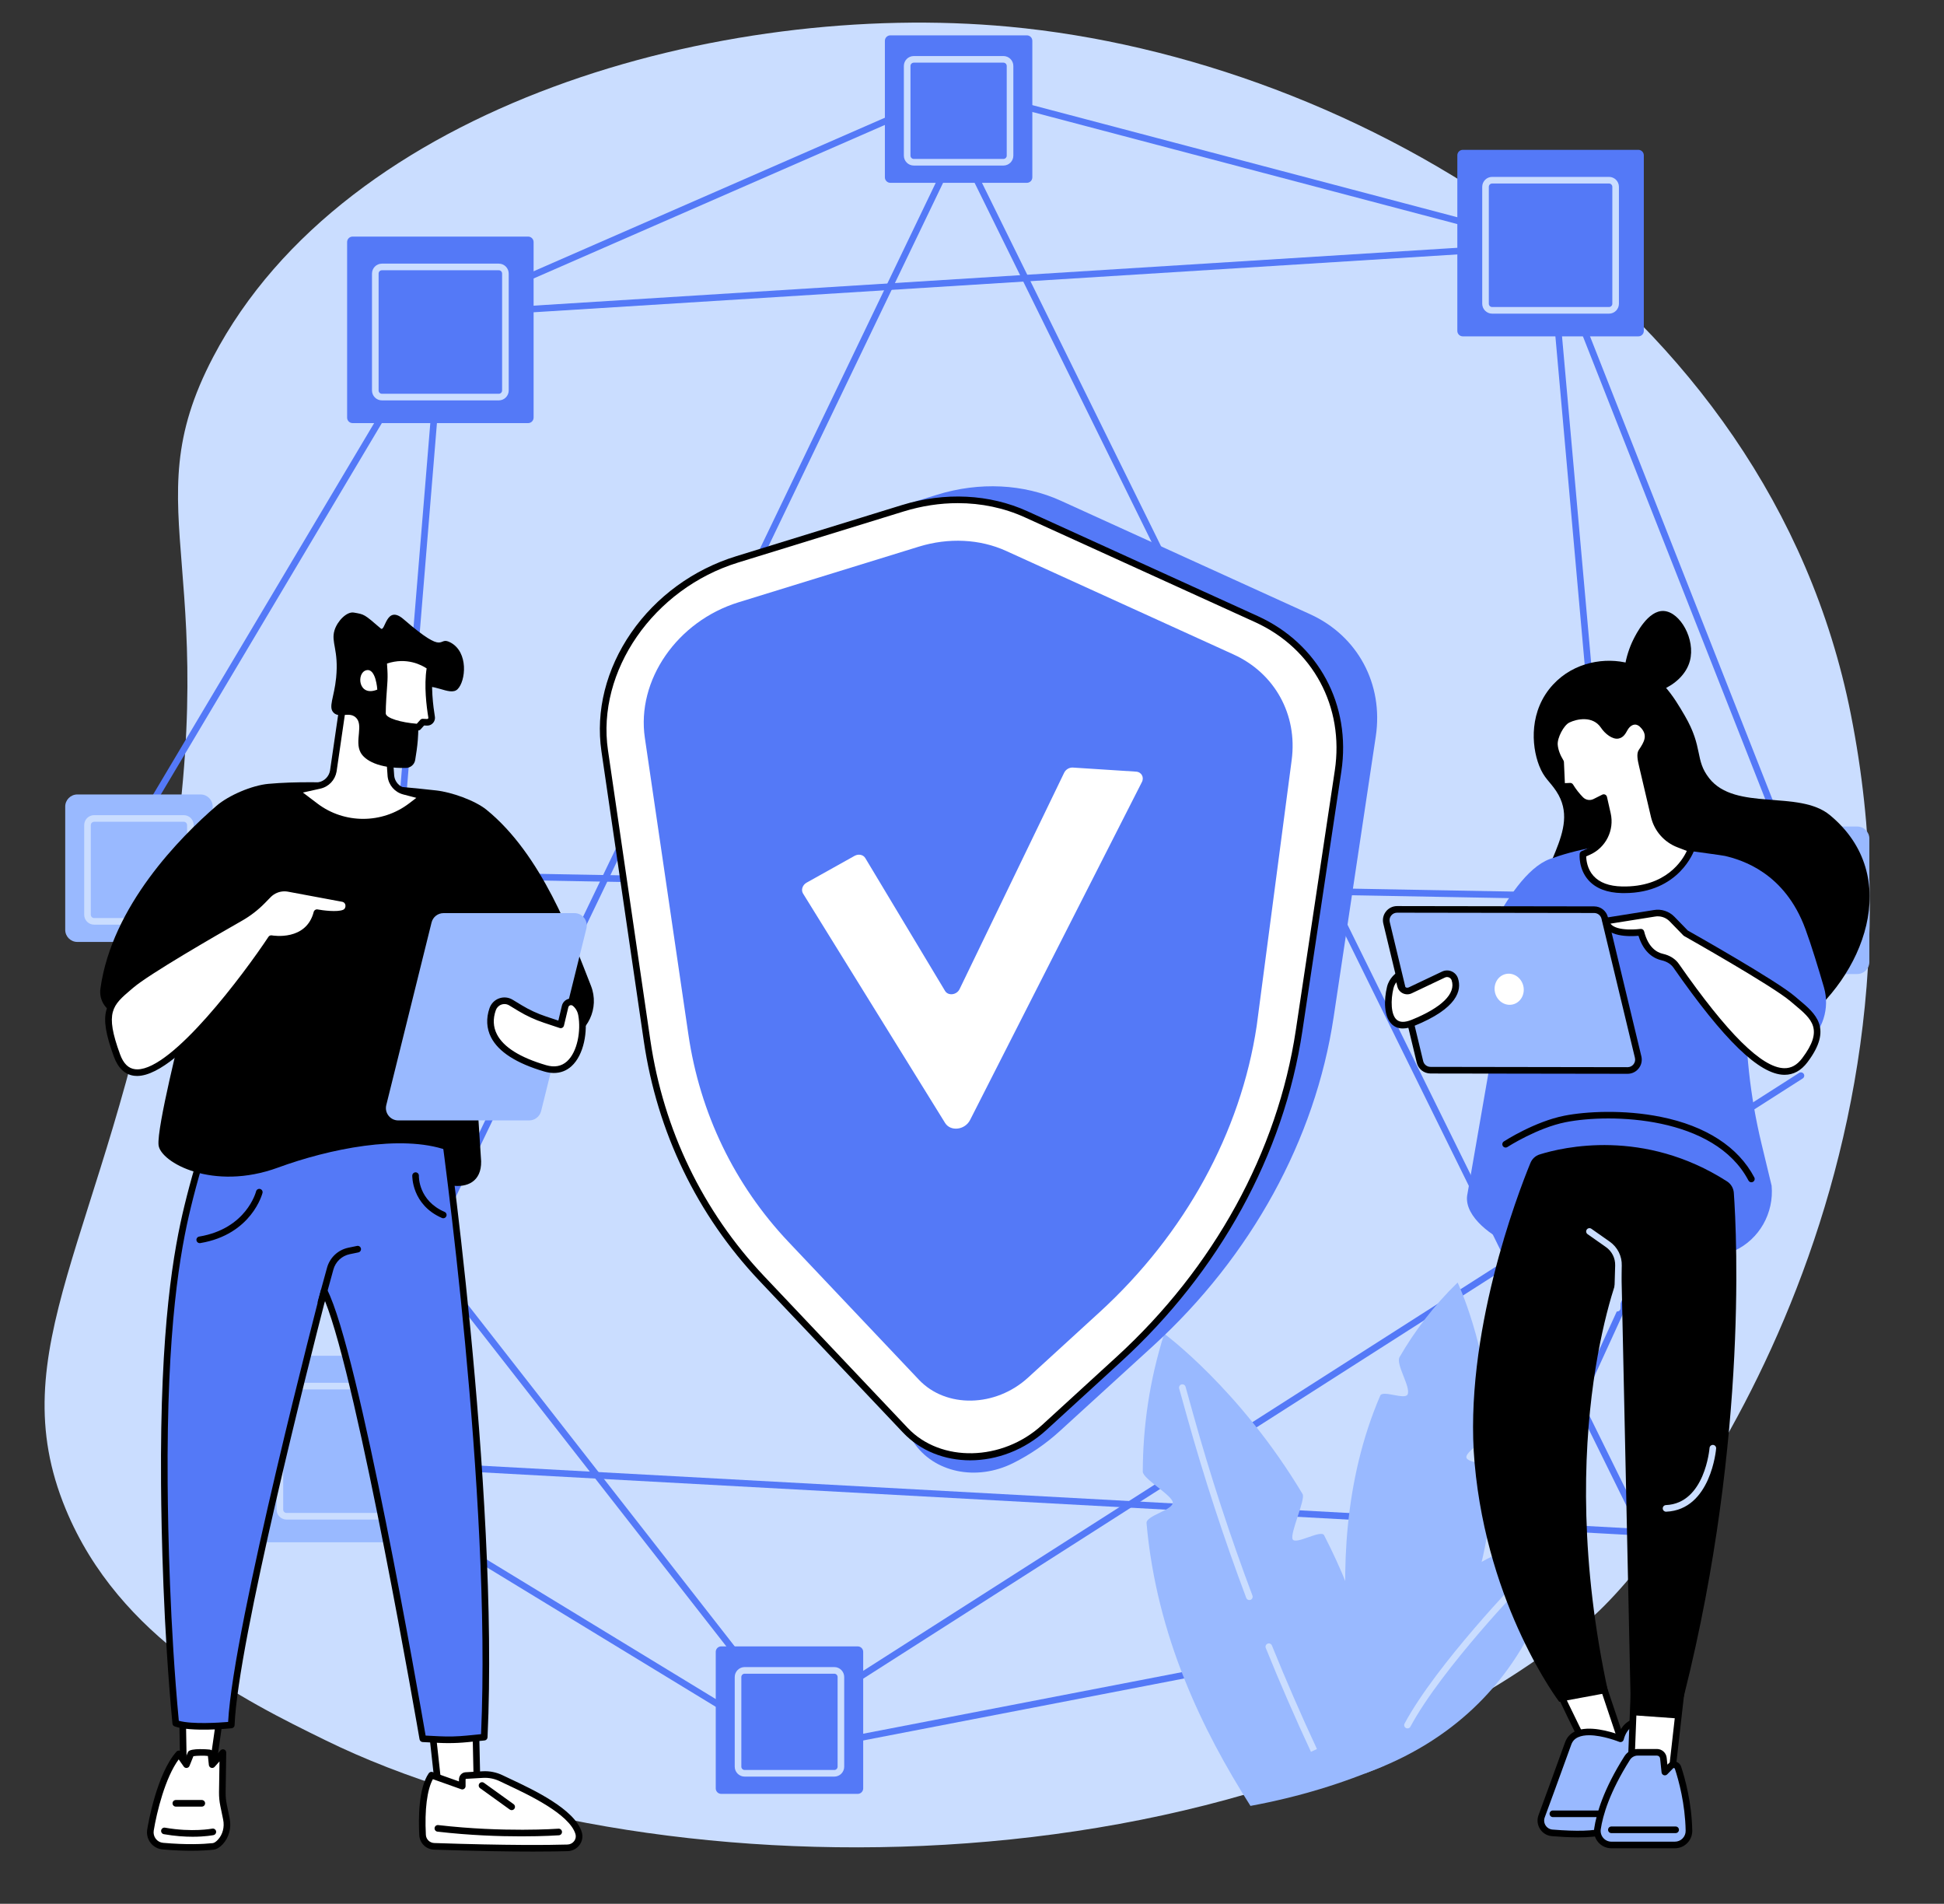 <?xml version="1.0" encoding="UTF-8"?><svg xmlns="http://www.w3.org/2000/svg" xmlns:xlink="http://www.w3.org/1999/xlink" height="1909.6" preserveAspectRatio="xMidYMid meet" version="1.0" viewBox="290.0 310.8 1950.4 1909.6" width="1950.4" zoomAndPan="magnify"><rect x="290.0" y="310.8" width="1950.4" height="1909.6" fill="#333333" stroke="none"/><g><g id="change1_1"><path d="M 355.914 1824.5 C 409.816 1954.879 535.59 2016.637 615.977 2056.109 C 932.832 2211.688 1536.227 2220.34 1882.363 1937.328 C 1963.359 1871.105 2240.336 1497.688 2146.93 1027.301 C 2064.383 611.465 1650.566 369.922 1302.215 337.566 C 1013.625 310.75 636.844 415.375 503.863 668.902 C 420.242 828.309 520.91 879.055 452.715 1240.375 C 393.688 1553.117 289.977 1665.016 355.914 1824.5" fill="#caddff"/></g><g id="change2_1"><path d="M 643.039 1773.898 L 1957.355 1845.578 L 1842.676 560.324 L 737.055 629.559 Z M 1961.008 1852.418 C 1960.949 1852.418 1960.887 1852.406 1960.828 1852.406 L 639.273 1780.34 C 638.379 1780.289 637.543 1779.879 636.953 1779.207 C 636.367 1778.527 636.074 1777.648 636.148 1776.758 L 730.676 626.16 C 730.812 624.52 732.133 623.219 733.773 623.125 L 1845.48 553.504 C 1847.328 553.395 1848.832 554.73 1848.988 556.516 L 1964.309 1848.797 C 1964.395 1849.758 1964.059 1850.707 1963.383 1851.398 C 1962.766 1852.047 1961.898 1852.418 1961.008 1852.418" fill="#5479f7"/></g><g id="change2_2"><path d="M 610.559 1772.93 L 1087.051 2063.152 L 1772.723 1930.73 L 2100.977 1213.742 L 1843.219 559.594 L 1252.027 403.68 L 736.285 629.043 L 411.277 1175.066 Z M 1086.418 2069.969 C 1085.82 2069.969 1085.219 2069.812 1084.699 2069.488 L 606.074 1777.961 C 605.402 1777.551 604.898 1776.922 604.648 1776.18 L 404.5 1175.727 C 404.195 1174.809 404.305 1173.812 404.797 1172.984 L 731.129 624.734 C 731.48 624.141 732.016 623.676 732.652 623.391 L 1250.438 397.137 C 1251.117 396.84 1251.879 396.773 1252.609 396.969 L 1846.543 553.605 C 1847.562 553.879 1848.391 554.617 1848.777 555.598 L 2107.66 1212.621 C 2107.996 1213.461 2107.973 1214.402 2107.598 1215.223 L 1778.062 1935.043 C 1777.609 1936.02 1776.719 1936.711 1775.672 1936.922 L 1087.051 2069.91 C 1086.84 2069.949 1086.629 2069.969 1086.418 2069.969" fill="#5479f7"/></g><g id="change2_3"><path d="M 1082.066 2041.23 C 1081.078 2041.23 1080.109 2040.789 1079.457 2039.961 L 405.031 1176.723 C 403.902 1175.277 404.16 1173.191 405.602 1172.055 C 407.047 1170.934 409.129 1171.191 410.262 1172.637 L 1082.816 2033.5 L 2095.09 1386.961 C 2096.625 1385.98 2098.676 1386.434 2099.668 1387.973 C 2100.645 1389.523 2100.195 1391.57 2098.66 1392.551 L 1083.848 2040.711 C 1083.297 2041.07 1082.68 2041.23 1082.066 2041.23" fill="#5479f7"/></g><g id="change2_4"><path d="M 1939.238 1852.422 C 1938.02 1852.422 1936.836 1851.742 1936.27 1850.57 L 1251.797 461.695 L 628.188 1759.16 C 627.398 1760.812 625.41 1761.512 623.766 1760.711 C 622.113 1759.922 621.418 1757.941 622.211 1756.293 L 1248.766 452.668 C 1249.316 451.539 1250.477 450.797 1251.746 450.797 L 1251.758 450.797 C 1253.027 450.797 1254.176 451.512 1254.738 452.645 L 1942.219 1847.633 C 1943.023 1849.281 1942.344 1851.262 1940.707 1852.07 C 1940.23 1852.312 1939.742 1852.422 1939.238 1852.422" fill="#5479f7"/></g><g id="change2_5"><path d="M 2104.598 1217.148 C 2104.559 1217.148 2104.543 1217.148 2104.52 1217.148 L 429.344 1186.695 C 427.508 1186.656 426.051 1185.156 426.086 1183.316 C 426.117 1181.48 427.742 1179.996 429.461 1180.059 L 2104.648 1210.52 C 2106.484 1210.547 2107.934 1212.059 2107.906 1213.898 C 2107.867 1215.707 2106.395 1217.148 2104.598 1217.148" fill="#5479f7"/></g><g id="change2_6"><path d="M 819.855 735.203 L 643.758 735.203 C 640.723 735.203 638.258 732.746 638.258 729.707 L 638.258 553.605 C 638.258 550.574 640.723 548.109 643.758 548.109 L 819.855 548.109 C 822.895 548.109 825.355 550.574 825.355 553.605 L 825.355 729.707 C 825.355 732.746 822.895 735.203 819.855 735.203" fill="#5479f7"/></g><g id="change1_2"><path d="M 673.172 581.883 C 671.344 581.883 669.855 583.371 669.855 585.203 L 669.855 702.469 C 669.855 704.289 671.344 705.777 673.172 705.777 L 790.438 705.777 C 792.266 705.777 793.754 704.289 793.754 702.469 L 793.754 585.203 C 793.754 583.371 792.266 581.883 790.438 581.883 Z M 790.438 712.414 L 673.172 712.414 C 667.684 712.414 663.219 707.949 663.219 702.469 L 663.219 585.203 C 663.219 579.711 667.684 575.246 673.172 575.246 L 790.438 575.246 C 795.926 575.246 800.387 579.711 800.387 585.203 L 800.387 702.469 C 800.387 707.949 795.926 712.414 790.438 712.414" fill="#caddff"/></g><g id="change2_7"><path d="M 1933.73 648.188 L 1757.633 648.188 C 1754.605 648.188 1752.129 645.738 1752.129 642.699 L 1752.129 466.602 C 1752.129 463.562 1754.605 461.098 1757.633 461.098 L 1933.73 461.098 C 1936.77 461.098 1939.234 463.562 1939.234 466.602 L 1939.234 642.699 C 1939.234 645.738 1936.77 648.188 1933.73 648.188" fill="#5479f7"/></g><g id="change1_3"><path d="M 1787.051 494.879 C 1785.223 494.879 1783.73 496.359 1783.73 498.184 L 1783.73 615.449 C 1783.73 617.285 1785.223 618.77 1787.051 618.77 L 1904.312 618.77 C 1906.137 618.77 1907.633 617.285 1907.633 615.449 L 1907.633 498.184 C 1907.633 496.359 1906.137 494.879 1904.312 494.879 Z M 1904.312 625.406 L 1787.051 625.406 C 1781.57 625.406 1777.102 620.941 1777.102 615.449 L 1777.102 498.184 C 1777.102 492.707 1781.57 488.238 1787.051 488.238 L 1904.312 488.238 C 1909.805 488.238 1914.258 492.707 1914.258 498.184 L 1914.258 615.449 C 1914.258 620.941 1909.805 625.406 1904.312 625.406" fill="#caddff"/></g><g id="change3_1"><path d="M 717.469 1857.801 L 554.695 1857.801 C 547.977 1857.801 542.531 1852.359 542.531 1845.641 L 542.531 1682.871 C 542.531 1676.148 547.977 1670.699 554.695 1670.699 L 717.469 1670.699 C 724.184 1670.699 729.629 1676.148 729.629 1682.871 L 729.629 1845.641 C 729.629 1852.359 724.184 1857.801 717.469 1857.801" fill="#99b9ff"/></g><g id="change1_4"><path d="M 577.445 1704.48 C 575.617 1704.48 574.129 1705.969 574.129 1707.789 L 574.129 1825.059 C 574.129 1826.891 575.617 1828.379 577.445 1828.379 L 694.711 1828.379 C 696.539 1828.379 698.027 1826.891 698.027 1825.059 L 698.027 1707.789 C 698.027 1705.969 696.539 1704.48 694.711 1704.48 Z M 694.711 1835.012 L 577.445 1835.012 C 571.961 1835.012 567.492 1830.551 567.492 1825.059 L 567.492 1707.789 C 567.492 1702.309 571.961 1697.84 577.445 1697.84 L 694.711 1697.84 C 700.195 1697.84 704.66 1702.309 704.66 1707.789 L 704.66 1825.059 C 704.66 1830.551 700.195 1835.012 694.711 1835.012" fill="#caddff"/></g><g id="change2_8"><path d="M 1150.539 2110.172 L 1013.602 2110.172 C 1010.559 2110.172 1008.102 2107.699 1008.102 2104.672 L 1008.102 1967.73 C 1008.102 1964.691 1010.559 1962.23 1013.602 1962.23 L 1150.539 1962.23 C 1153.578 1962.23 1156.039 1964.691 1156.039 1967.73 L 1156.039 2104.672 C 1156.039 2107.699 1153.578 2110.172 1150.539 2110.172" fill="#5479f7"/></g><g id="change1_5"><path d="M 1037.102 1989.629 C 1035.27 1989.629 1033.781 1991.121 1033.781 1992.949 L 1033.781 2082.891 C 1033.781 2084.719 1035.27 2086.211 1037.102 2086.211 L 1127.039 2086.211 C 1128.871 2086.211 1130.359 2084.719 1130.359 2082.891 L 1130.359 1992.949 C 1130.359 1991.121 1128.871 1989.629 1127.039 1989.629 Z M 1127.039 2092.84 L 1037.102 2092.84 C 1031.609 2092.84 1027.148 2088.379 1027.148 2082.891 L 1027.148 1992.949 C 1027.148 1987.461 1031.609 1982.988 1037.102 1982.988 L 1127.039 1982.988 C 1132.531 1982.988 1136.988 1987.461 1136.988 1992.949 L 1136.988 2082.891 C 1136.988 2088.379 1132.531 2092.84 1127.039 2092.84" fill="#caddff"/></g><g id="change2_9"><path d="M 1320.234 494.184 L 1183.297 494.184 C 1180.258 494.184 1177.797 491.727 1177.797 488.688 L 1177.797 351.746 C 1177.797 348.707 1180.258 346.25 1183.297 346.25 L 1320.234 346.25 C 1323.262 346.25 1325.734 348.707 1325.734 351.746 L 1325.734 488.688 C 1325.734 491.727 1323.262 494.184 1320.234 494.184" fill="#5479f7"/></g><g id="change1_6"><path d="M 1206.785 373.648 C 1204.957 373.648 1203.477 375.141 1203.477 376.973 L 1203.477 466.91 C 1203.477 468.742 1204.957 470.223 1206.785 470.223 L 1296.734 470.223 C 1298.566 470.223 1300.047 468.742 1300.047 466.91 L 1300.047 376.973 C 1300.047 375.141 1298.566 373.648 1296.734 373.648 Z M 1296.734 476.855 L 1206.785 476.855 C 1201.297 476.855 1196.836 472.395 1196.836 466.91 L 1196.836 376.973 C 1196.836 371.477 1201.297 367.016 1206.785 367.016 L 1296.734 367.016 C 1302.215 367.016 1306.684 371.477 1306.684 376.973 L 1306.684 466.91 C 1306.684 472.395 1302.215 476.855 1296.734 476.855" fill="#caddff"/></g><g id="change3_2"><path d="M 2153.348 1287.797 L 2029.727 1287.797 C 2023.02 1287.797 2017.559 1282.355 2017.559 1275.637 L 2017.559 1152.035 C 2017.559 1145.312 2023.02 1139.863 2029.727 1139.863 L 2153.348 1139.863 C 2160.059 1139.863 2165.504 1145.312 2165.504 1152.035 L 2165.504 1275.637 C 2165.504 1282.355 2160.059 1287.797 2153.348 1287.797" fill="#99b9ff"/></g><g id="change1_7"><path d="M 2046.555 1167.266 C 2044.723 1167.266 2043.234 1168.754 2043.234 1170.586 L 2043.234 1260.531 C 2043.234 1262.359 2044.723 1263.84 2046.555 1263.84 L 2136.492 1263.84 C 2138.324 1263.84 2139.824 1262.359 2139.824 1260.531 L 2139.824 1170.586 C 2139.824 1168.754 2138.324 1167.266 2136.492 1167.266 Z M 2136.492 1270.48 L 2046.555 1270.48 C 2041.074 1270.48 2036.613 1266.012 2036.613 1260.531 L 2036.613 1170.586 C 2036.613 1165.105 2041.074 1160.629 2046.555 1160.629 L 2136.492 1160.629 C 2141.984 1160.629 2146.449 1165.105 2146.449 1170.586 L 2146.449 1260.531 C 2146.449 1266.012 2141.984 1270.48 2136.492 1270.48" fill="#caddff"/></g><g id="change3_3"><path d="M 491.211 1255.629 L 367.598 1255.629 C 360.883 1255.629 355.434 1250.18 355.434 1243.461 L 355.434 1119.852 C 355.434 1113.129 360.883 1107.691 367.598 1107.691 L 491.211 1107.691 C 497.93 1107.691 503.375 1113.129 503.375 1119.852 L 503.375 1243.461 C 503.375 1250.18 497.93 1255.629 491.211 1255.629" fill="#99b9ff"/></g><g id="change1_8"><path d="M 384.434 1135.09 C 382.602 1135.09 381.113 1136.578 381.113 1138.41 L 381.113 1228.352 C 381.113 1230.18 382.602 1231.672 384.434 1231.672 L 474.371 1231.672 C 476.203 1231.672 477.691 1230.18 477.691 1228.352 L 477.691 1138.41 C 477.691 1136.578 476.203 1135.09 474.371 1135.09 Z M 474.371 1238.301 L 384.434 1238.301 C 378.945 1238.301 374.477 1233.84 374.477 1228.352 L 374.477 1138.41 C 374.477 1132.922 378.945 1128.449 384.434 1128.449 L 474.371 1128.449 C 479.859 1128.449 484.328 1132.922 484.328 1138.41 L 484.328 1228.352 C 484.328 1233.84 479.859 1238.301 474.371 1238.301" fill="#caddff"/></g><g id="change3_4"><path d="M 1666.082 2080.34 C 1666.082 2080.34 1601.094 1881.973 1674.805 1710.641 C 1677.273 1704.91 1699.434 1715.211 1702.219 1709.551 C 1705.773 1702.312 1690.043 1679.152 1694.156 1672.062 C 1709.406 1645.699 1728.562 1620.469 1752.41 1597.25 C 1752.41 1597.25 1781.078 1657.27 1787.078 1744.859 C 1787.527 1751.461 1761.012 1765.48 1761.176 1772.391 C 1761.34 1778.91 1788.207 1778.312 1788.086 1785.07 C 1786.453 1872.59 1759.18 1979.48 1666.082 2080.34" fill="#99b9ff"/></g><g id="change3_5"><path d="M 1618.461 1850.75 C 1615.402 1844.793 1590.113 1860.57 1586.941 1854.871 C 1583.82 1849.262 1600.074 1814.742 1596.859 1809.383 C 1533.922 1704.211 1458.043 1648.602 1458.043 1648.602 C 1443.137 1695.742 1436.676 1742.121 1436.543 1786.961 C 1436.523 1794.133 1466.312 1810.77 1466.613 1817.852 C 1466.934 1825.621 1439.633 1830.961 1440.312 1838.633 C 1450.348 1951.832 1496.281 2046.383 1544.582 2122.23 C 1593.008 2113.289 1637.82 2099.551 1679.094 2081.66 C 1675.348 1987.941 1651.664 1915.23 1618.461 1850.75" fill="#99b9ff"/></g><g id="change1_9"><path d="M 1605.27 2067.98 C 1589.328 2033.809 1574.078 1998.762 1559.949 1963.809 C 1559.262 1962.109 1560.078 1960.172 1561.781 1959.488 C 1563.48 1958.801 1565.41 1959.621 1566.102 1961.32 C 1580.191 1996.16 1595.391 2031.109 1611.281 2065.18 L 1605.27 2067.98" fill="#caddff"/></g><g id="change1_10"><path d="M 1543.469 1915.77 C 1542.129 1915.77 1540.871 1914.949 1540.359 1913.621 C 1517.98 1854.09 1497.961 1792.84 1480.871 1731.57 L 1473.059 1703.57 C 1472.57 1701.801 1473.602 1699.969 1475.359 1699.48 C 1477.121 1698.988 1478.949 1700.02 1479.449 1701.781 L 1487.262 1729.789 C 1504.301 1790.871 1524.262 1851.941 1546.578 1911.281 C 1547.219 1913 1546.352 1914.91 1544.641 1915.551 C 1544.25 1915.699 1543.859 1915.77 1543.469 1915.77" fill="#caddff"/></g><g id="change3_6"><path d="M 1659.156 2089.758 C 1659.156 2089.758 1652.883 1887.699 1855.691 1849.828 C 1855.691 1849.828 1844.828 2023.629 1659.156 2089.758" fill="#99b9ff"/></g><g id="change1_11"><path d="M 1702.141 2044.5 C 1701.605 2044.5 1701.066 2044.371 1700.562 2044.102 C 1698.953 2043.242 1698.352 2041.223 1699.211 2039.609 C 1731.18 1980.102 1815.09 1893.391 1815.941 1892.52 C 1817.215 1891.211 1819.316 1891.184 1820.625 1892.453 C 1821.941 1893.73 1821.965 1895.832 1820.691 1897.152 C 1819.852 1898.012 1736.59 1984.051 1705.059 2042.75 C 1704.465 2043.859 1703.312 2044.5 1702.141 2044.5" fill="#caddff"/></g><g id="change4_1"><path d="M 514.074 2008.73 L 502.848 2087.531 L 474.133 2087.641 L 472.777 2010.141 L 514.074 2008.73" fill="#fff"/></g><g id="change5_1"><path d="M 476.152 2013.34 L 477.391 2084.309 L 499.973 2084.219 L 510.23 2012.18 Z M 474.133 2090.961 C 472.32 2090.961 470.848 2089.512 470.812 2087.699 L 469.461 2010.199 C 469.434 2008.391 470.855 2006.879 472.668 2006.82 L 513.961 2005.41 C 514.91 2005.371 515.887 2005.781 516.543 2006.512 C 517.195 2007.238 517.496 2008.23 517.359 2009.199 L 506.133 2088 C 505.902 2089.629 504.508 2090.84 502.863 2090.852 L 474.145 2090.961 C 474.141 2090.961 474.137 2090.961 474.133 2090.961" fill="inherit"/></g><g id="change4_2"><path d="M 503.82 2162.859 C 492.555 2164.07 475.773 2164.551 453.348 2162.578 C 445.328 2161.871 439.672 2154.441 440.965 2146.5 C 444.445 2125.109 454.164 2087.379 469.48 2070.078 L 477.047 2080.859 L 481.539 2069.719 C 482.262 2068.512 501.293 2067.719 501.691 2069.98 L 502.848 2080.859 L 513.652 2068.75 L 513.059 2108.512 C 512.996 2112.898 513.41 2117.281 514.297 2121.578 L 517.137 2135.328 C 518.844 2143.602 516.73 2152.359 510.953 2158.52 C 508.691 2160.93 506.184 2162.609 503.82 2162.859" fill="#fff"/></g><g id="change5_2"><path d="M 469.293 2075.578 C 455.793 2093.809 447.262 2128.461 444.238 2147.031 C 443.766 2149.949 444.527 2152.961 446.34 2155.289 C 448.137 2157.602 450.73 2159.02 453.637 2159.27 C 477.512 2161.371 493.914 2160.59 503.465 2159.57 C 504.852 2159.422 506.699 2158.211 508.535 2156.25 C 513.43 2151.031 515.43 2143.461 513.887 2136 L 511.051 2122.25 C 510.113 2117.73 509.676 2113.078 509.742 2108.461 L 510.203 2077.602 L 505.324 2083.07 C 504.449 2084.051 503.074 2084.422 501.836 2084.02 C 500.586 2083.609 499.691 2082.512 499.551 2081.211 L 498.59 2072.16 C 495.297 2071.66 487.238 2071.84 484.047 2072.371 L 480.125 2082.102 C 479.672 2083.23 478.637 2084.012 477.43 2084.148 C 476.215 2084.301 475.031 2083.762 474.336 2082.762 Z M 482.008 2167.23 C 473.918 2167.23 464.289 2166.871 453.059 2165.879 C 448.293 2165.461 444.047 2163.148 441.102 2159.359 C 438.164 2155.578 436.922 2150.699 437.691 2145.961 C 438.609 2140.32 447.234 2090.211 466.996 2067.879 C 467.668 2067.121 468.676 2066.711 469.664 2066.762 C 470.68 2066.82 471.609 2067.34 472.195 2068.172 L 476.254 2073.949 L 478.461 2068.48 C 478.527 2068.32 478.605 2068.16 478.695 2068.012 C 481.184 2063.852 500.008 2065.691 500.191 2065.719 C 501.246 2065.91 504.449 2066.512 504.961 2069.398 C 504.973 2069.48 504.984 2069.551 504.988 2069.629 L 505.355 2073.07 L 511.176 2066.539 C 512.098 2065.512 513.566 2065.16 514.855 2065.66 C 516.145 2066.16 516.988 2067.41 516.969 2068.801 L 516.379 2108.559 C 516.316 2112.699 516.711 2116.859 517.547 2120.91 L 520.383 2134.66 C 522.363 2144.23 519.742 2154 513.371 2160.789 C 510.379 2163.98 507.199 2165.84 504.176 2166.16 C 498.855 2166.73 491.496 2167.23 482.008 2167.23" fill="inherit"/></g><g id="change5_3"><path d="M 483.281 2153.172 C 475.348 2153.172 465.512 2152.559 454.383 2150.602 C 452.578 2150.289 451.371 2148.57 451.688 2146.762 C 452.008 2144.961 453.746 2143.762 455.531 2144.07 C 483.02 2148.898 502.684 2145.07 502.883 2145.031 C 504.676 2144.66 506.426 2145.828 506.789 2147.621 C 507.152 2149.422 505.992 2151.16 504.199 2151.531 C 503.68 2151.629 495.887 2153.172 483.281 2153.172" fill="inherit"/></g><g id="change5_4"><path d="M 492.465 2122.949 L 466.414 2122.949 C 464.582 2122.949 463.098 2121.469 463.098 2119.641 C 463.098 2117.809 464.582 2116.32 466.414 2116.32 L 492.465 2116.32 C 494.297 2116.32 495.781 2117.809 495.781 2119.641 C 495.781 2121.469 494.297 2122.949 492.465 2122.949" fill="inherit"/></g><g id="change4_3"><path d="M 720.191 2015.77 L 730.301 2107.609 L 768.93 2115.699 L 766.578 2008.012 L 720.191 2015.77" fill="#fff"/></g><g id="change5_5"><path d="M 733.332 2104.852 L 765.52 2111.59 L 763.344 2011.91 L 723.836 2018.52 Z M 768.93 2119.012 C 768.703 2119.012 768.477 2118.988 768.25 2118.941 L 729.617 2110.852 C 728.215 2110.559 727.156 2109.398 727 2107.969 L 716.895 2016.129 C 716.703 2014.379 717.91 2012.781 719.645 2012.488 L 766.031 2004.738 C 766.98 2004.578 767.949 2004.84 768.695 2005.449 C 769.434 2006.07 769.871 2006.969 769.895 2007.93 L 772.246 2115.621 C 772.27 2116.641 771.828 2117.602 771.047 2118.25 C 770.445 2118.75 769.695 2119.012 768.93 2119.012" fill="inherit"/></g><g id="change4_4"><path d="M 713.961 2151.398 C 713.109 2135.309 713.09 2105.672 722.891 2091.379 L 753.793 2102.391 L 753.793 2095.789 C 753.793 2093.66 755.312 2091.91 757.246 2091.801 L 774.48 2090.809 C 780.914 2090.441 787.324 2091.77 793.199 2094.66 C 810.523 2103.18 863.238 2125.031 870.551 2149.59 C 872.703 2156.84 867.039 2164.09 859.48 2164.301 C 842.133 2164.801 800.418 2165.352 725.562 2162.789 C 719.328 2162.57 714.289 2157.629 713.961 2151.398" fill="#fff"/></g><g id="change5_6"><path d="M 724.309 2095.41 C 718.5 2105.969 715.945 2126.031 717.273 2151.23 C 717.512 2155.77 721.125 2159.32 725.68 2159.469 C 799.723 2162 841.234 2161.512 859.387 2160.988 C 862.051 2160.91 864.574 2159.57 866.145 2157.41 C 867.617 2155.371 868.062 2152.871 867.371 2150.539 C 861.363 2130.34 819.516 2110.711 799.402 2101.281 C 796.43 2099.879 793.828 2098.66 791.734 2097.629 C 786.379 2095 780.453 2093.781 774.676 2094.121 L 757.438 2095.109 C 757.371 2095.109 757.113 2095.328 757.113 2095.789 L 757.113 2102.391 C 757.113 2103.469 756.586 2104.48 755.707 2105.102 C 754.828 2105.719 753.695 2105.879 752.684 2105.512 Z M 824.906 2168.039 C 801.895 2168.039 769.379 2167.602 725.453 2166.102 C 717.434 2165.828 711.07 2159.578 710.648 2151.578 C 709.766 2134.859 709.828 2104.559 720.152 2089.512 C 721.008 2088.27 722.586 2087.75 724.004 2088.262 L 750.477 2097.691 L 750.477 2095.789 C 750.477 2091.898 753.367 2088.699 757.059 2088.488 L 774.293 2087.488 C 781.23 2087.09 788.281 2088.539 794.664 2091.68 C 796.723 2092.691 799.289 2093.898 802.223 2095.27 C 824.816 2105.871 866.871 2125.602 873.73 2148.648 C 875.016 2152.969 874.211 2157.578 871.52 2161.301 C 868.75 2165.121 864.285 2167.488 859.578 2167.621 C 852.133 2167.828 840.781 2168.039 824.906 2168.039" fill="inherit"/></g><g id="change5_7"><path d="M 812.938 2152.781 C 790.984 2152.781 761.324 2151.82 728.926 2148.059 C 727.105 2147.852 725.801 2146.199 726.012 2144.379 C 726.223 2142.559 727.879 2141.25 729.688 2141.469 C 795.41 2149.09 849.742 2145.121 850.285 2145.078 C 852.086 2144.941 853.703 2146.309 853.844 2148.141 C 853.98 2149.961 852.613 2151.559 850.785 2151.699 C 850.508 2151.719 835.965 2152.781 812.938 2152.781" fill="inherit"/></g><g id="change5_8"><path d="M 803.355 2126.488 C 802.688 2126.488 802.012 2126.289 801.422 2125.871 L 771.672 2104.469 C 770.184 2103.398 769.848 2101.328 770.914 2099.84 C 771.988 2098.352 774.059 2098.02 775.547 2099.078 L 805.297 2120.48 C 806.785 2121.551 807.121 2123.629 806.055 2125.109 C 805.406 2126.012 804.387 2126.488 803.355 2126.488" fill="inherit"/></g><g id="change2_10"><path d="M 732.246 1419.859 C 732.246 1419.859 787.621 1799.738 775.82 2053.281 L 758.547 2055.012 C 749.254 2055.941 739.906 2056.172 730.586 2055.699 L 714.199 2054.879 C 714.199 2054.879 648.16 1669.73 615.188 1605.762 C 615.188 1605.762 525.512 1948.281 522.059 2041.07 C 522.059 2041.07 482.195 2045.078 466.312 2039.359 C 457.777 1949.809 455.312 1857.109 454.887 1798.922 C 453.664 1632.371 469.582 1556.719 478.305 1520.828 C 486.316 1487.871 494.914 1461.09 501.195 1442.98 L 522.16 1383.172 L 732.246 1419.859" fill="#5479f7"/></g><g id="change5_9"><path d="M 717.02 2051.699 L 730.75 2052.391 C 739.875 2052.852 749.117 2052.621 758.215 2051.711 L 772.637 2050.27 C 783.281 1810.359 733.918 1455.219 729.301 1422.711 L 524.359 1386.922 L 504.32 1444.07 C 495.551 1469.391 487.883 1495.48 481.531 1521.609 C 470.961 1565.078 457.047 1641.121 458.203 1798.898 C 458.559 1847.23 460.488 1942.102 469.406 2036.859 C 482.895 2040.59 510.035 2038.75 518.875 2038.02 C 523.996 1941.871 611.094 1608.32 611.98 1604.922 C 612.328 1603.59 613.457 1602.621 614.824 1602.469 C 616.199 1602.32 617.508 1603.02 618.137 1604.238 C 649.902 1665.871 710.672 2014.91 717.02 2051.699 Z M 739.938 2059.25 C 736.758 2059.25 733.582 2059.18 730.418 2059.02 L 714.035 2058.191 C 712.484 2058.109 711.195 2056.969 710.93 2055.441 C 710.297 2051.738 649.461 1698.301 616.035 1615.699 C 601.832 1670.699 528.461 1958.27 525.371 2041.191 C 525.309 2042.852 524.039 2044.199 522.391 2044.371 C 520.73 2044.539 481.594 2048.391 465.188 2042.48 C 463.98 2042.051 463.129 2040.949 463.008 2039.672 C 453.887 1943.941 451.926 1847.762 451.57 1798.949 C 450.406 1640.43 464.434 1563.859 475.082 1520.039 C 481.484 1493.711 489.215 1467.41 498.059 1441.891 L 519.027 1382.07 C 519.566 1380.539 521.133 1379.621 522.73 1379.898 L 732.812 1416.59 C 734.227 1416.84 735.32 1417.961 735.527 1419.379 C 736.082 1423.18 790.812 1802.48 779.133 2053.441 C 779.059 2055.078 777.789 2056.422 776.152 2056.59 L 758.875 2058.309 C 752.602 2058.941 746.266 2059.25 739.938 2059.25" fill="inherit"/></g><g id="change5_10"><path d="M 612.078 1620.199 C 611.785 1620.199 611.492 1620.16 611.195 1620.078 C 609.43 1619.602 608.391 1617.77 608.879 1616.012 L 618.09 1582.48 C 620.914 1572.199 629.148 1564.48 639.586 1562.32 L 648.203 1560.539 C 649.996 1560.172 651.754 1561.32 652.125 1563.121 C 652.496 1564.91 651.344 1566.672 649.547 1567.039 L 640.93 1568.82 C 632.945 1570.469 626.648 1576.371 624.488 1584.23 L 615.273 1617.762 C 614.871 1619.238 613.535 1620.199 612.078 1620.199" fill="inherit"/></g><g id="change5_11"><path d="M 490.379 1557.75 C 488.785 1557.75 487.379 1556.602 487.109 1554.98 C 486.809 1553.172 488.031 1551.461 489.836 1551.16 C 537.324 1543.25 546.828 1506.219 546.918 1505.84 C 547.352 1504.059 549.145 1502.969 550.926 1503.398 C 552.703 1503.828 553.801 1505.621 553.367 1507.41 C 553.266 1507.82 542.688 1549.078 490.93 1557.699 C 490.742 1557.738 490.559 1557.75 490.379 1557.75" fill="inherit"/></g><g id="change5_12"><path d="M 734.734 1532.789 C 734.297 1532.789 733.848 1532.699 733.418 1532.512 C 702.879 1519.25 703.625 1490.191 703.637 1489.898 C 703.707 1488.07 705.305 1486.66 707.074 1486.711 C 708.906 1486.781 710.332 1488.32 710.266 1490.148 C 710.234 1491.219 709.824 1515.031 736.059 1526.422 C 737.738 1527.148 738.512 1529.109 737.781 1530.789 C 737.238 1532.039 736.016 1532.789 734.734 1532.789" fill="inherit"/></g><g id="change5_13"><path d="M 727.777 1103.68 C 691.152 1099.551 612.965 1092.141 559.191 1097.059 C 542.953 1098.551 519.52 1108.461 507.176 1119.109 C 470.809 1150.5 402.203 1219.609 390.738 1302.539 C 389.066 1314.648 397.004 1326.012 408.934 1328.648 L 472.32 1342.699 C 472.32 1342.699 447.047 1442.289 449.082 1459.488 C 451.117 1476.691 503.484 1505.961 568.973 1481.949 C 620.043 1463.23 692.32 1448.352 738.211 1464.488 C 738.645 1464.648 743.035 1499.91 743.488 1499.98 C 758.223 1502.121 773.074 1496.379 772.723 1475.68 L 765.734 1368.129 L 849.738 1357.031 L 857.246 1354.531 C 879.949 1346.969 891.68 1321.93 882.93 1299.66 C 863.195 1249.422 833.418 1168.102 778.266 1123.18 C 766.469 1113.57 742.898 1105.379 727.777 1103.68" fill="inherit"/></g><g id="change3_7"><path d="M 689.594 1434.66 L 820.871 1434.66 C 826.574 1434.66 831.539 1430.781 832.914 1425.238 L 878.332 1242.109 C 880.273 1234.281 874.355 1226.711 866.293 1226.711 L 735.016 1226.711 C 729.312 1226.711 724.348 1230.602 722.973 1236.129 L 677.555 1419.27 C 675.613 1427.102 681.531 1434.66 689.594 1434.66" fill="#99b9ff"/></g><g id="change4_5"><path d="M 856.984 1320.32 L 852.57 1338.801 L 836.703 1333.512 C 827.957 1330.602 819.562 1326.719 811.684 1321.941 L 802.578 1316.422 C 795.773 1312.301 786.953 1315.52 784.309 1323.02 C 778.695 1338.949 779.805 1365.641 836.969 1382.41 C 868.52 1391.672 877.555 1351.25 873.469 1328.789 C 872.426 1323.051 869.605 1319.379 866.711 1317.07 C 863.25 1314.289 858.082 1316.02 856.984 1320.32" fill="#fff"/></g><g id="change5_14"><path d="M 796.129 1317.93 C 795.094 1317.93 794.055 1318.109 793.051 1318.461 C 790.418 1319.41 788.375 1321.469 787.438 1324.121 C 784.395 1332.75 784.777 1340.879 788.57 1348.289 C 795.16 1361.148 811.758 1371.559 837.898 1379.23 C 846.266 1381.68 853.305 1380.398 858.832 1375.43 C 869.453 1365.871 872.957 1344.512 870.203 1329.379 C 869.461 1325.289 867.586 1322.02 864.637 1319.648 C 863.57 1318.801 862.449 1319.039 862.016 1319.191 C 861.586 1319.328 860.547 1319.809 860.203 1321.121 L 855.801 1339.57 C 855.582 1340.469 854.996 1341.25 854.188 1341.699 C 853.375 1342.148 852.41 1342.238 851.523 1341.949 L 835.652 1336.66 C 826.688 1333.672 818.039 1329.68 809.965 1324.781 L 800.859 1319.262 C 799.406 1318.379 797.773 1317.93 796.129 1317.93 Z M 845.727 1387.07 C 842.633 1387.07 839.395 1386.578 836.035 1385.59 C 808.07 1377.391 790.117 1365.859 782.664 1351.309 C 778.078 1342.352 777.562 1332.18 781.18 1321.922 C 782.781 1317.371 786.293 1313.828 790.816 1312.219 C 795.309 1310.609 800.223 1311.109 804.297 1313.578 L 813.402 1319.102 C 821.059 1323.75 829.25 1327.539 837.75 1330.371 L 850.188 1334.512 L 853.758 1319.551 C 853.762 1319.531 853.766 1319.52 853.77 1319.5 C 854.566 1316.379 856.863 1313.91 859.914 1312.891 C 862.965 1311.879 866.281 1312.469 868.785 1314.48 C 873.02 1317.871 875.695 1322.488 876.73 1328.199 C 879.766 1344.879 876.078 1368.828 863.27 1380.359 C 858.324 1384.809 852.371 1387.07 845.727 1387.07" fill="inherit"/></g><g id="change4_6"><path d="M 553.387 1214.301 C 546.816 1221.031 539.348 1226.789 531.18 1231.441 C 503.621 1247.141 437.785 1285.129 421.406 1299.121 C 400.539 1316.949 390.559 1323.602 407.324 1369.461 C 434.66 1444.219 562.125 1252.309 562.125 1252.309 C 562.125 1252.309 599.562 1259.078 607.969 1226.27 C 607.969 1226.27 627.477 1229.941 635.609 1226.41 C 641.848 1223.711 641.574 1213.129 633.254 1211.961 L 579.402 1201.922 C 571.984 1200.602 564.395 1203.031 559.133 1208.422 L 553.387 1214.301" fill="#fff"/></g><g id="change5_15"><path d="M 553.387 1214.301 L 553.406 1214.301 Z M 575.387 1204.879 C 570.211 1204.879 565.195 1206.961 561.504 1210.738 L 555.762 1216.621 C 548.98 1223.559 541.262 1229.52 532.82 1234.328 C 505.352 1249.969 439.719 1287.84 423.562 1301.648 L 421.715 1303.219 C 402.797 1319.328 394.965 1326 410.441 1368.32 C 413.836 1377.602 418.789 1382.512 425.586 1383.309 C 426.285 1383.391 427.012 1383.43 427.742 1383.441 C 463.195 1383.441 534.414 1288.039 559.363 1250.469 C 560.094 1249.371 561.406 1248.809 562.715 1249.039 C 564.117 1249.289 597.227 1254.828 604.754 1225.449 C 605.188 1223.762 606.871 1222.699 608.578 1223.012 C 613.734 1223.98 628.395 1225.922 634.293 1223.371 C 636.176 1222.551 636.797 1220.43 636.578 1218.809 C 636.418 1217.66 635.719 1215.66 632.793 1215.25 L 578.793 1205.18 C 577.66 1204.98 576.516 1204.879 575.387 1204.879 Z M 427.547 1390.059 C 426.613 1390.059 425.703 1390 424.805 1389.898 C 415.414 1388.789 408.484 1382.289 404.211 1370.602 C 387.805 1325.73 395.887 1316.5 417.414 1298.172 L 419.25 1296.602 C 435.84 1282.43 501.902 1244.301 529.539 1228.559 C 537.441 1224.059 544.664 1218.48 551.012 1211.98 L 556.758 1206.102 C 562.793 1199.922 571.477 1197.129 579.988 1198.66 L 633.863 1208.699 C 638.781 1209.379 642.484 1213.012 643.152 1217.922 C 643.816 1222.828 641.262 1227.578 636.93 1229.449 C 629.855 1232.52 616.434 1230.969 610.328 1230.031 C 601.32 1257.59 572.043 1256.699 563.742 1255.859 C 552.656 1272.309 471.781 1390.039 427.547 1390.059" fill="inherit"/></g><g id="change4_7"><path d="M 678.168 1033.262 L 682.199 1089.328 C 683.086 1096.621 688.344 1102.629 695.449 1104.48 L 715.148 1109.609 L 702.367 1119.34 C 674.039 1140.922 634.801 1140.949 606.43 1119.43 L 586.211 1104.09 L 610.676 1098.629 C 617.707 1097.059 623.109 1091.422 624.387 1084.328 L 635.195 1010.148 L 678.168 1033.262" fill="#fff"/></g><g id="change5_16"><path d="M 593.91 1105.77 L 608.434 1116.789 C 635.516 1137.328 673.316 1137.301 700.359 1116.711 L 707.715 1111.102 L 694.613 1107.691 C 686.133 1105.48 679.965 1098.43 678.906 1089.73 L 674.992 1035.32 L 637.797 1015.309 L 627.672 1084.809 C 626.133 1093.352 619.754 1100 611.398 1101.859 Z M 654.344 1138.801 C 636.734 1138.801 619.129 1133.23 604.426 1122.07 L 584.203 1106.73 C 583.176 1105.949 582.691 1104.648 582.969 1103.391 C 583.242 1102.121 584.227 1101.141 585.484 1100.852 L 609.949 1095.391 C 615.695 1094.109 620.078 1089.539 621.121 1083.75 L 631.914 1009.672 C 632.066 1008.602 632.738 1007.672 633.703 1007.18 C 634.672 1006.699 635.812 1006.711 636.766 1007.23 L 679.742 1030.34 C 680.742 1030.879 681.395 1031.891 681.477 1033.02 L 685.508 1089.09 C 686.219 1094.91 690.457 1099.75 696.285 1101.27 L 715.984 1106.398 C 717.215 1106.719 718.148 1107.719 718.398 1108.961 C 718.652 1110.211 718.168 1111.48 717.16 1112.25 L 704.379 1121.98 C 689.656 1133.191 671.996 1138.801 654.344 1138.801" fill="inherit"/></g><g id="change5_17"><path d="M 741.879 955.219 C 728.398 948.09 739.254 970.301 694.914 931.93 C 677.262 916.648 676.625 945.18 672.035 941.219 C 655.082 926.629 655.676 927.109 644.977 925.25 C 637.895 924.02 628.422 933.789 625.605 943.039 C 621.891 955.25 630.004 962.559 627.234 990.672 C 625.285 1010.422 619.074 1020.121 624.766 1025.73 C 630.516 1031.41 639.887 1024.469 646.637 1030.191 C 655.375 1037.602 645.402 1054.059 651.855 1065.738 C 655.922 1073.102 669.285 1081.762 697.395 1081.078 C 701.949 1080.98 705.809 1077.621 706.551 1073.109 C 707.504 1067.328 708.664 1060.02 709.195 1052.949 C 711.707 1019.238 704.453 1008.031 711.598 1002.27 C 722.551 993.441 741.16 1009.891 749.059 1002.129 C 757.266 994.078 760.332 964.988 741.879 955.219" fill="inherit"/></g><g id="change4_8"><path d="M 674.816 974.121 L 675.379 983.328 C 675.641 987.672 675.605 992.02 675.27 996.352 C 674.641 1004.488 673.66 1018.48 673.711 1026.359 C 673.781 1037.93 709.539 1040.18 709.539 1040.18 L 714.078 1035.129 L 718.273 1035.309 C 719.086 1035.34 719.91 1035.211 720.637 1034.828 C 722.441 1033.891 723.336 1031.961 723.027 1030.09 C 721.336 1019.871 718.375 997.309 721.652 979.77 C 721.652 979.77 701.766 963.629 674.816 974.121" fill="#fff"/></g><g id="change5_18"><path d="M 678.277 976.391 L 678.688 983.129 C 678.961 987.602 678.922 992.129 678.574 996.609 C 677.977 1004.359 676.98 1018.531 677.027 1026.34 C 677.059 1031.23 692.855 1035.57 708.156 1036.762 L 711.609 1032.922 C 712.27 1032.18 713.215 1031.781 714.215 1031.82 L 718.41 1032 C 718.691 1032.012 718.957 1031.969 719.102 1031.891 C 719.688 1031.59 719.82 1031.02 719.758 1030.629 C 717.902 1019.449 715.301 998.551 718.031 981.25 C 713.293 978.078 698.113 969.699 678.277 976.391 Z M 709.539 1043.5 C 709.473 1043.5 709.402 1043.5 709.328 1043.488 C 700.219 1042.922 670.477 1039.98 670.391 1026.379 C 670.344 1018.328 671.355 1003.949 671.961 996.102 C 672.285 991.93 672.32 987.699 672.066 983.531 L 671.508 974.32 C 671.418 972.891 672.27 971.559 673.613 971.031 C 702.027 959.961 722.867 976.488 723.742 977.199 C 724.684 977.961 725.133 979.191 724.91 980.379 C 721.68 997.68 724.805 1020.531 726.301 1029.551 C 726.855 1032.891 725.191 1036.199 722.168 1037.781 C 720.988 1038.391 719.578 1038.68 718.137 1038.621 L 715.5 1038.512 L 712.008 1042.398 C 711.375 1043.102 710.477 1043.5 709.539 1043.5" fill="inherit"/></g><g id="change4_9"><path d="M 668.535 1002.512 C 668.535 1002.512 667.219 980.359 657.289 983.16 C 647.363 985.961 649.426 1010.289 668.535 1002.512" fill="#fff"/></g><g id="change2_11"><path d="M 1306.504 1778.359 C 1269.547 1796.859 1226.707 1787.84 1206.527 1757.32 L 1089.145 1579.77 C 1026.98 1514.09 987.105 1431.477 973.871 1340.938 L 927.227 1021.871 C 917.637 956.266 964.062 889.152 1033.961 867.594 L 1230.297 807.012 C 1272.699 793.93 1317.035 796.105 1354.348 813.082 L 1604.449 926.906 C 1652.199 948.648 1678.188 996.98 1670.316 1049.41 L 1628.012 1331.164 C 1609.602 1453.762 1545.375 1570.75 1447.168 1660.59 L 1353.344 1746.211 C 1339.352 1758.992 1323.535 1769.84 1306.504 1778.359" fill="#5479f7"/></g><g id="change4_10"><path d="M 1198.301 1745.383 L 1054.465 1593.422 C 992.312 1527.742 952.434 1445.129 939.199 1354.59 L 896.691 1063.812 C 884.762 982.223 942.5 898.766 1029.418 871.945 L 1195.727 820.633 C 1238.059 807.57 1282.332 809.742 1319.598 826.695 L 1550.555 931.812 C 1609.945 958.84 1642.27 1018.957 1632.477 1084.164 L 1593.332 1344.82 C 1574.926 1467.414 1510.707 1584.402 1412.484 1674.242 L 1337.664 1742.691 C 1296.059 1780.75 1232.93 1781.973 1198.301 1745.383" fill="#fff"/></g><g id="change5_19"><path d="M 1250.961 815.477 C 1233.023 815.477 1214.73 818.246 1196.703 823.801 L 1030.398 875.113 C 945.652 901.258 888.363 983.941 899.973 1063.336 L 942.48 1354.113 C 955.617 1443.984 995.176 1525.953 1056.879 1591.141 L 1200.707 1743.102 C 1233.805 1778.074 1295.5 1776.762 1335.422 1740.242 L 1410.246 1671.793 C 1507.902 1582.473 1571.754 1466.172 1590.055 1344.324 L 1629.195 1083.664 C 1638.785 1019.742 1607.387 961.324 1549.184 934.832 L 1318.223 829.719 C 1297.414 820.254 1274.492 815.477 1250.961 815.477 Z M 1263.383 1775.582 C 1237.965 1775.582 1213.535 1766.312 1195.891 1747.66 L 1052.062 1595.703 C 989.414 1529.512 949.25 1446.305 935.918 1355.07 L 893.406 1064.293 C 887.52 1024.008 898.117 981.797 923.258 945.457 C 948.34 909.199 985.695 881.961 1028.438 868.777 L 1194.746 817.465 C 1238.008 804.117 1282.836 806.32 1320.98 823.688 L 1551.934 928.801 C 1612.902 956.547 1645.809 1017.723 1635.758 1084.652 L 1596.617 1345.312 C 1578.098 1468.652 1513.5 1586.344 1414.723 1676.691 L 1339.895 1745.141 C 1317.754 1765.391 1290.027 1775.582 1263.383 1775.582" fill="inherit"/></g><g id="change2_12"><path d="M 1321.445 1692.633 C 1288.746 1722.543 1239.121 1723.504 1211.91 1694.742 L 1081.129 1556.562 C 1026.938 1499.312 992.18 1427.305 980.645 1348.383 L 936.969 1050.871 C 928.488 993.086 969.375 933.945 1030.945 914.945 L 1211.777 859.156 C 1241.754 849.902 1273.105 851.441 1299.496 863.445 L 1527.656 967.293 C 1569.031 986.121 1591.93 1027.699 1585.938 1073.152 L 1550.828 1339.859 C 1534.773 1446.73 1478.793 1548.703 1393.188 1627.012 L 1321.445 1692.633" fill="#5479f7"/></g><g id="change4_11"><path d="M 1095.609 1206.941 L 1238.191 1437.191 C 1243.672 1446.031 1258.129 1444.32 1263.27 1434.219 L 1435.57 1095.422 C 1438.211 1090.539 1435.281 1085.148 1429.789 1084.801 L 1366.488 1080.719 C 1362.871 1080.48 1359.262 1082.59 1357.672 1085.879 L 1252.75 1302.922 C 1249.859 1308.91 1241.289 1309.961 1238.141 1304.711 L 1158.141 1171.5 C 1156.07 1168.051 1151.301 1167.078 1147.34 1169.301 L 1099.309 1196.129 C 1095.172 1198.441 1093.5 1203.32 1095.609 1206.941" fill="#fff"/></g><g id="change5_20"><path d="M 1848.121 997.539 C 1869.312 974.594 1900.848 969.762 1924.551 976.238 C 1954.543 984.422 1969.664 1010.379 1980.328 1028.668 C 1999.184 1061.023 1990.074 1072.727 2004.895 1091.52 C 2031.137 1124.805 2094.809 1102.777 2125.801 1128.316 C 2200.289 1189.742 2159.684 1291.25 2093.66 1339.16 C 2049.645 1371.121 1989.75 1352.641 1973.441 1347.609 C 1923.996 1332.352 1842.059 1302.449 1834.121 1231.051 C 1828.789 1183.051 1877.789 1144.555 1851.469 1104.531 C 1844.758 1094.34 1839.211 1091.586 1834.23 1078.828 C 1826.145 1058.137 1824.324 1023.297 1848.121 997.539" fill="inherit"/></g><g id="change5_21"><path d="M 1925.523 1003.199 C 1914.25 994.059 1921.383 967.098 1928.602 952.562 C 1931.305 947.113 1943.398 922.715 1959.289 923.668 C 1975.637 924.633 1991.273 952.059 1985.445 973.781 C 1978.152 1000.938 1938.73 1013.91 1925.523 1003.199" fill="inherit"/></g><g id="change2_13"><path d="M 2001.609 1168.723 C 1967.617 1157.637 1915.828 1149.672 1853.91 1169.395 C 1831.344 1176.582 1815.141 1196.457 1812.359 1219.973 L 1761.934 1510.352 C 1759.43 1531.461 1787.648 1551.984 1807.523 1559.512 C 1828.297 1567.383 1859.688 1574.832 1904.121 1574.832 C 1951.781 1574.832 2009.32 1574.551 2028.645 1566.094 C 2029.23 1565.844 2029.801 1565.582 2030.398 1565.301 C 2055.25 1553.723 2069.906 1527.473 2067.453 1500.152 L 2057.18 1457.473 C 2045.867 1410.402 2040.609 1362.074 2041.562 1313.672 L 2043.223 1229.156 C 2044.48 1201.953 2027.492 1177.18 2001.609 1168.723" fill="#5479f7"/></g><g id="change2_14"><path d="M 1763.477 1293.488 C 1763.477 1293.488 1803.73 1181.977 1848.875 1171.258 L 1825.93 1329.254 L 1763.477 1293.488" fill="#5479f7"/></g><g id="change2_15"><path d="M 2101.566 1358.547 C 2118.82 1344.898 2126.074 1322.168 2119.918 1301.047 C 2114.387 1282.059 2107.422 1259.176 2101.344 1242.637 C 2080.578 1186.035 2037.508 1173.383 2020.734 1169.363 C 2018.09 1168.738 1988.258 1164.773 1988.258 1164.773 L 2006.219 1337.977 L 2082.941 1369.41 L 2101.566 1358.547" fill="#5479f7"/></g><g id="change5_22"><path d="M 2047.156 1496.691 C 2045.961 1496.691 2044.805 1496.039 2044.211 1494.91 C 2010.074 1430.102 1905.957 1427.508 1860.887 1436.41 C 1832.352 1442.051 1802.691 1461.129 1802.391 1461.32 C 1800.855 1462.32 1798.805 1461.879 1797.797 1460.348 C 1796.816 1458.809 1797.246 1456.75 1798.781 1455.758 C 1800.039 1454.949 1829.797 1435.789 1859.602 1429.91 C 1880.793 1425.719 1918.867 1423.527 1956.387 1431.117 C 2001.582 1440.25 2033.969 1461.238 2050.074 1491.82 C 2050.93 1493.441 2050.316 1495.449 2048.691 1496.301 C 2048.199 1496.559 2047.672 1496.691 2047.156 1496.691" fill="inherit"/></g><g id="change3_8"><path d="M 1922.93 1384.566 L 1725.23 1384.266 C 1720.219 1384.254 1715.859 1380.836 1714.66 1375.977 L 1681.121 1236.48 C 1679.414 1229.605 1684.625 1222.969 1691.711 1222.969 L 1889.414 1223.277 C 1894.422 1223.289 1898.793 1226.711 1899.98 1231.566 L 1933.531 1371.055 C 1935.219 1377.938 1930.004 1384.578 1922.93 1384.566" fill="#99b9ff"/></g><g id="change5_23"><path d="M 1922.922 1381.258 C 1922.934 1381.258 1922.934 1381.258 1922.934 1381.258 C 1925.285 1381.258 1927.449 1380.199 1928.902 1378.348 C 1930.352 1376.508 1930.863 1374.141 1930.305 1371.859 L 1896.754 1232.352 C 1895.922 1228.961 1892.891 1226.598 1889.406 1226.598 L 1691.707 1226.289 L 1691.691 1226.289 C 1689.34 1226.289 1687.176 1227.344 1685.727 1229.199 C 1684.273 1231.043 1683.766 1233.41 1684.336 1235.691 L 1717.883 1375.199 C 1718.715 1378.578 1721.734 1380.949 1725.219 1380.949 Z M 1922.934 1387.891 C 1922.934 1387.891 1922.922 1387.891 1922.91 1387.891 L 1725.219 1387.59 C 1718.668 1387.578 1712.996 1383.129 1711.43 1376.77 L 1677.879 1237.262 C 1676.832 1232.992 1677.797 1228.559 1680.508 1225.098 C 1683.219 1221.641 1687.293 1219.652 1691.691 1219.652 C 1691.707 1219.652 1691.719 1219.652 1691.719 1219.652 L 1889.406 1219.965 C 1895.957 1219.965 1901.629 1224.422 1903.199 1230.781 L 1936.746 1370.289 C 1937.793 1374.539 1936.844 1378.977 1934.121 1382.449 C 1931.41 1385.906 1927.332 1387.891 1922.934 1387.891" fill="inherit"/></g><g id="change4_12"><path d="M 1789.949 1306.406 C 1791.926 1314.828 1799.879 1320.164 1807.715 1318.332 C 1815.547 1316.5 1820.301 1308.191 1818.336 1299.773 C 1816.348 1291.352 1808.398 1286.004 1800.57 1287.836 C 1792.73 1289.676 1787.984 1297.984 1789.949 1306.406" fill="#fff"/></g><g id="change4_13"><path d="M 1692.699 1289.578 L 1695.203 1299.609 C 1696.281 1303.836 1700.938 1306.051 1704.883 1304.18 L 1738.324 1288.32 C 1742.766 1286.199 1748.09 1288.426 1749.617 1293.094 C 1752.754 1302.633 1750.109 1319.547 1707.539 1336.805 C 1681.527 1347.344 1680.59 1318.781 1684.84 1301.363 C 1686.719 1293.641 1692.699 1289.578 1692.699 1289.578" fill="#fff"/></g><g id="change5_24"><path d="M 1690.895 1296.109 C 1689.75 1297.672 1688.641 1299.711 1688.047 1302.168 C 1685.168 1313.945 1685.375 1328.551 1691.301 1333.668 C 1694.516 1336.449 1699.547 1336.461 1706.273 1333.746 C 1736.559 1321.469 1750.828 1307.406 1746.449 1294.148 C 1746.02 1292.824 1745.07 1291.801 1743.777 1291.25 C 1742.484 1290.688 1741.008 1290.711 1739.738 1291.312 L 1706.293 1307.188 C 1703.512 1308.492 1700.324 1308.504 1697.531 1307.188 C 1694.75 1305.875 1692.734 1303.418 1691.98 1300.422 Z M 1697.445 1342.422 C 1693.34 1342.422 1689.848 1341.184 1686.969 1338.703 C 1678.035 1330.984 1678.488 1313.355 1681.602 1300.594 C 1683.758 1291.723 1690.535 1287.035 1690.816 1286.84 C 1691.711 1286.238 1692.855 1286.109 1693.867 1286.484 C 1694.871 1286.875 1695.637 1287.727 1695.902 1288.781 L 1698.414 1298.805 C 1698.684 1299.852 1699.395 1300.723 1700.375 1301.188 C 1701.359 1301.66 1702.469 1301.648 1703.449 1301.188 L 1736.891 1285.32 C 1739.887 1283.91 1743.359 1283.836 1746.398 1285.148 C 1749.414 1286.434 1751.73 1288.965 1752.766 1292.07 C 1756.734 1304.141 1752.336 1322.234 1708.762 1339.887 C 1704.602 1341.57 1700.82 1342.422 1697.445 1342.422" fill="inherit"/></g><g id="change4_14"><path d="M 1981.32 1246.816 C 1981.32 1246.816 2070.117 1296.848 2088.422 1312.535 C 2106.738 1328.238 2126.598 1340.148 2100.711 1374.355 C 2078.703 1403.449 2039.941 1377.445 1971.617 1279.445 C 1968.418 1274.848 1963.176 1272.008 1957.719 1270.789 C 1950.871 1269.246 1940.918 1263.828 1936.336 1245.848 C 1936.336 1245.848 1903.941 1250.445 1901.086 1234.668 L 1949.734 1226.918 C 1956.246 1225.766 1962.914 1227.918 1967.531 1232.656 L 1981.32 1246.816" fill="#fff"/></g><g id="change5_25"><path d="M 1936.328 1242.543 C 1937.828 1242.543 1939.16 1243.551 1939.539 1245.039 C 1943.617 1261.062 1952.066 1266.129 1958.43 1267.551 C 1965.246 1269.082 1970.902 1272.633 1974.324 1277.551 C 2023.152 1347.582 2057.727 1381.832 2080.051 1382.262 C 2087.051 1382.41 2092.902 1379.16 2098.051 1372.359 C 2120.035 1343.32 2107.664 1332.98 2090.555 1318.672 C 2089.129 1317.48 2087.691 1316.281 2086.254 1315.062 C 2068.414 1299.762 1980.582 1250.211 1979.695 1249.711 C 1979.418 1249.562 1979.172 1249.371 1978.938 1249.141 L 1965.145 1234.969 C 1961.301 1231.012 1955.738 1229.219 1950.305 1230.191 L 1905.75 1237.281 C 1912.043 1245.641 1935.598 1242.609 1935.855 1242.57 C 1936.016 1242.551 1936.184 1242.543 1936.328 1242.543 Z M 2080.469 1388.902 C 2080.273 1388.902 2080.102 1388.902 2079.922 1388.902 C 2054.984 1388.41 2019.703 1354.238 1968.891 1281.34 C 1966.41 1277.789 1962.176 1275.191 1956.98 1274.02 C 1950.605 1272.602 1939.41 1267.488 1933.887 1249.461 C 1925.289 1250.23 1900.668 1251 1897.82 1235.262 C 1897.664 1234.383 1897.859 1233.473 1898.383 1232.75 C 1898.891 1232.02 1899.676 1231.531 1900.562 1231.391 L 1949.195 1223.652 C 1956.742 1222.309 1964.516 1224.812 1969.91 1230.34 L 1983.363 1244.172 C 1990.77 1248.352 2072.684 1294.691 2090.578 1310.02 C 2091.988 1311.23 2093.402 1312.41 2094.797 1313.582 C 2111.676 1327.691 2129.137 1342.281 2103.34 1376.371 C 2097.043 1384.691 2089.352 1388.902 2080.469 1388.902" fill="inherit"/></g><g id="change4_15"><path d="M 1890.227 1115.266 C 1885.438 1117.664 1879.672 1116.664 1875.906 1112.875 C 1871.637 1108.586 1868.203 1104.039 1865.398 1099.43 L 1859.973 1099.539 C 1858.242 1099.578 1856.793 1098.223 1856.719 1096.492 L 1855.781 1075.297 C 1851.602 1068.484 1849.918 1062.73 1849.539 1058.09 C 1848.895 1050.215 1855.902 1036.074 1863.008 1032.602 C 1872.625 1027.898 1889.996 1025.375 1899.074 1039 C 1902.961 1044.863 1909.289 1049.055 1913.117 1048.387 C 1916.723 1047.738 1918.199 1044.656 1919.977 1041.465 C 1923.293 1035.516 1931.531 1029.91 1939.441 1039.316 C 1947.461 1048.859 1941.906 1057.613 1936.918 1064.926 C 1934.922 1067.875 1937.09 1076.066 1937.895 1079.539 L 1949.633 1129.523 C 1952.656 1142.371 1961.832 1152.879 1974.145 1157.605 L 1986.711 1162.422 C 1986.711 1162.422 1972.852 1204.496 1917.297 1203.301 C 1874.906 1202.387 1878.16 1167.625 1878.16 1167.625 L 1883.719 1165.164 C 1898.293 1158.727 1906.277 1142.883 1902.754 1127.344 L 1899.027 1110.852 L 1890.227 1115.266" fill="#fff"/></g><g id="change5_26"><path d="M 1881.426 1169.797 C 1881.5 1173.57 1882.414 1182.324 1888.691 1189.332 C 1894.785 1196.125 1904.441 1199.715 1917.375 1199.98 C 1961.727 1200.945 1978.137 1173.543 1982.375 1164.312 L 1972.961 1160.699 C 1959.602 1155.582 1949.672 1144.215 1946.402 1130.281 L 1934.484 1079.496 C 1932.969 1073.184 1931.699 1066.711 1934.176 1063.059 C 1939.648 1055.023 1943.055 1048.773 1936.898 1041.457 C 1934.582 1038.684 1932.223 1037.402 1929.902 1037.637 C 1926.777 1037.93 1924.164 1040.75 1922.883 1043.07 L 1922.551 1043.668 C 1920.793 1046.832 1918.633 1050.773 1913.699 1051.652 C 1907.766 1052.691 1900.305 1046.855 1896.297 1040.836 C 1888.043 1028.414 1871.863 1031.957 1864.465 1035.582 C 1858.895 1038.293 1852.277 1050.969 1852.852 1057.809 C 1853.254 1062.691 1855.184 1067.992 1858.613 1073.574 C 1858.895 1074.035 1859.066 1074.586 1859.09 1075.148 L 1860.031 1096.348 L 1865.332 1096.113 C 1866.48 1096.09 1867.613 1096.699 1868.227 1097.715 C 1871.094 1102.402 1874.465 1106.727 1878.25 1110.535 C 1881.035 1113.332 1885.246 1114.039 1888.738 1112.293 L 1897.543 1107.887 C 1898.449 1107.434 1899.523 1107.41 1900.438 1107.848 C 1901.367 1108.289 1902.039 1109.117 1902.258 1110.121 L 1905.992 1126.605 C 1909.852 1143.652 1901.047 1161.137 1885.062 1168.195 Z M 1919.586 1206.637 C 1918.805 1206.637 1918.023 1206.625 1917.227 1206.625 C 1902.344 1206.297 1891.047 1201.949 1883.684 1193.68 C 1873.574 1182.336 1874.793 1167.914 1874.855 1167.305 C 1874.965 1166.109 1875.723 1165.07 1876.82 1164.582 L 1882.391 1162.129 C 1895.48 1156.352 1902.684 1142.027 1899.523 1128.07 L 1896.727 1115.715 L 1891.719 1118.215 C 1885.664 1121.258 1878.359 1120.047 1873.551 1115.211 C 1869.824 1111.477 1866.48 1107.301 1863.586 1102.793 L 1860.043 1102.855 C 1859.996 1102.855 1859.945 1102.855 1859.898 1102.855 C 1856.406 1102.855 1853.559 1100.156 1853.402 1096.641 L 1852.496 1076.297 C 1848.809 1070.082 1846.695 1064.047 1846.234 1058.359 C 1845.512 1049.625 1852.961 1033.824 1861.547 1029.625 C 1874.367 1023.359 1892.441 1023.055 1901.828 1037.172 C 1905.348 1042.457 1910.586 1045.461 1912.539 1045.121 C 1914.188 1044.816 1915.043 1043.547 1916.738 1040.469 L 1917.082 1039.844 C 1919.242 1035.938 1923.602 1031.566 1929.258 1031.027 C 1932.441 1030.734 1937.23 1031.543 1941.98 1037.195 C 1951.836 1048.906 1944.215 1060.105 1939.672 1066.797 C 1939.219 1067.566 1939.074 1070.141 1940.93 1077.957 L 1941.125 1078.785 L 1952.859 1128.754 C 1955.633 1140.551 1964.035 1150.172 1975.34 1154.508 L 1987.895 1159.32 C 1989.555 1159.953 1990.41 1161.773 1989.859 1163.457 C 1989.715 1163.887 1974.973 1206.637 1919.586 1206.637" fill="inherit"/></g><g id="change4_16"><path d="M 1893.113 1986.383 L 1922.551 2074.223 C 1922.551 2074.223 1890.48 2071.492 1887.426 2072.082 C 1884.348 2072.68 1846.84 1991.973 1846.84 1991.973 L 1893.113 1986.383" fill="#fff"/></g><g id="change5_27"><path d="M 1887.016 2068.789 C 1886.945 2068.801 1886.863 2068.812 1886.793 2068.832 C 1886.863 2068.82 1886.922 2068.801 1887.016 2068.789 Z M 1889.156 2068.699 C 1894.922 2068.699 1908.535 2069.738 1917.82 2070.5 L 1890.832 1990 L 1851.793 1994.723 C 1867.152 2027.609 1884.262 2062.59 1888.66 2068.711 C 1888.812 2068.711 1888.988 2068.699 1889.156 2068.699 Z M 1922.559 2077.539 C 1922.465 2077.539 1922.383 2077.531 1922.277 2077.531 C 1907.129 2076.23 1890.16 2075.07 1887.996 2075.352 C 1884.852 2075.973 1883.648 2076.23 1863.004 2033.699 C 1853.352 2013.812 1843.934 1993.582 1843.852 1993.371 C 1843.402 1992.41 1843.438 1991.289 1843.957 1990.359 C 1844.465 1989.43 1845.398 1988.812 1846.461 1988.68 L 1892.723 1983.09 C 1894.293 1982.902 1895.773 1983.832 1896.27 1985.332 L 1925.703 2073.172 C 1926.059 2074.23 1925.855 2075.391 1925.172 2076.27 C 1924.531 2077.082 1923.574 2077.539 1922.559 2077.539" fill="inherit"/></g><g id="change3_9"><path d="M 1915.816 2054.922 C 1915.816 2054.922 1871.531 2036.77 1863.355 2059.551 C 1852.93 2088.52 1836.66 2132.73 1836.66 2132.73 C 1833.898 2140.422 1839.203 2148.629 1847.344 2149.281 C 1863.523 2150.59 1887.664 2151.641 1898.91 2147.691 C 1916.652 2141.473 1946.105 2085.289 1946.105 2085.289 L 1937.02 2037.492 C 1937.02 2037.492 1920.973 2035.223 1915.816 2054.922" fill="#99b9ff"/></g><g id="change5_28"><path d="M 1884.328 2051.359 C 1880.348 2051.359 1876.566 2051.898 1873.41 2053.301 C 1869.977 2054.828 1867.715 2057.238 1866.484 2060.668 C 1856.188 2089.32 1839.945 2133.43 1839.777 2133.871 C 1838.82 2136.531 1839.156 2139.449 1840.699 2141.84 C 1842.254 2144.238 1844.777 2145.75 1847.625 2145.98 C 1871.844 2147.93 1889.664 2147.418 1897.809 2144.559 C 1911.074 2139.91 1934.145 2100.777 1942.648 2084.77 L 1934.273 2040.73 C 1930.258 2041.008 1922.328 2043.207 1919.039 2055.758 C 1918.785 2056.68 1918.164 2057.461 1917.305 2057.879 C 1916.453 2058.309 1915.449 2058.348 1914.566 2057.988 C 1914.352 2057.898 1898.156 2051.359 1884.328 2051.359 Z M 1873.398 2153.781 C 1864.547 2153.781 1855.219 2153.238 1847.098 2152.59 C 1842.156 2152.188 1837.805 2149.59 1835.125 2145.441 C 1832.457 2141.289 1831.871 2136.25 1833.547 2131.609 C 1833.715 2131.141 1849.945 2087.051 1860.242 2058.418 C 1862.094 2053.27 1865.613 2049.508 1870.719 2047.238 C 1884.199 2041.238 1905.477 2047.66 1913.715 2050.578 C 1919.145 2035.852 1931.406 2033.34 1937.504 2034.199 C 1938.902 2034.398 1940.027 2035.469 1940.293 2036.867 L 1949.367 2084.668 C 1949.512 2085.398 1949.406 2086.16 1949.059 2086.832 C 1945.973 2092.699 1918.465 2144.348 1900.008 2150.82 C 1893.742 2153.02 1883.91 2153.781 1873.398 2153.781" fill="inherit"/></g><g id="change5_29"><path d="M 1893.477 2133.461 L 1847.988 2133.461 C 1846.164 2133.461 1844.672 2131.98 1844.672 2130.152 C 1844.672 2128.32 1846.164 2126.832 1847.988 2126.832 L 1893.477 2126.832 C 1895.305 2126.832 1896.781 2128.32 1896.781 2130.152 C 1896.781 2131.98 1895.305 2133.461 1893.477 2133.461" fill="inherit"/></g><g id="change4_17"><path d="M 1976.602 2007.961 L 1966.598 2096.32 L 1926.363 2085.289 L 1929.469 2005.668 L 1976.602 2007.961" fill="#fff"/></g><g id="change5_30"><path d="M 1929.766 2082.781 L 1963.727 2092.102 L 1972.898 2011.102 L 1932.633 2009.152 Z M 1966.594 2099.641 C 1966.293 2099.641 1966 2099.602 1965.707 2099.52 L 1925.477 2088.492 C 1923.984 2088.082 1922.977 2086.703 1923.035 2085.16 L 1926.133 2005.539 C 1926.168 2004.66 1926.559 2003.832 1927.203 2003.23 C 1927.859 2002.633 1928.719 2002.312 1929.621 2002.359 L 1976.75 2004.652 C 1977.672 2004.691 1978.523 2005.121 1979.117 2005.812 C 1979.715 2006.512 1979.992 2007.434 1979.895 2008.34 L 1969.887 2096.699 C 1969.777 2097.66 1969.254 2098.531 1968.453 2099.07 C 1967.895 2099.449 1967.238 2099.641 1966.594 2099.641" fill="inherit"/></g><g id="change3_10"><path d="M 1970.391 2161.43 L 1906.723 2161.43 C 1898.102 2161.43 1891.488 2153.781 1892.754 2145.25 C 1894.887 2130.871 1901.816 2107.02 1922.562 2074.219 C 1924.828 2070.641 1928.797 2068.461 1933.035 2068.461 L 1952.395 2068.461 C 1955.73 2068.461 1958.531 2070.988 1958.883 2074.309 L 1960.344 2088.277 L 1966.199 2082.25 C 1968.516 2079.891 1972.508 2080.789 1973.543 2083.93 C 1977.258 2095.23 1984.016 2119.43 1984.527 2147.051 C 1984.672 2154.941 1978.293 2161.43 1970.391 2161.43" fill="#99b9ff"/></g><g id="change5_31"><path d="M 1933.012 2071.781 C 1929.949 2071.781 1927.008 2073.402 1925.363 2075.992 C 1904.852 2108.41 1898.082 2131.812 1896.02 2145.742 C 1895.582 2148.84 1896.484 2151.992 1898.531 2154.359 C 1900.582 2156.742 1903.57 2158.113 1906.715 2158.113 L 1970.391 2158.113 C 1973.316 2158.113 1976.062 2156.961 1978.109 2154.871 C 1980.16 2152.781 1981.258 2150.031 1981.195 2147.109 C 1980.707 2120.172 1974.219 2096.613 1970.391 2084.973 C 1970.219 2084.473 1969.828 2084.312 1969.609 2084.262 C 1969.391 2084.211 1968.949 2084.18 1968.574 2084.57 L 1962.719 2090.59 C 1961.816 2091.512 1960.449 2091.832 1959.242 2091.41 C 1958.035 2090.992 1957.168 2089.902 1957.035 2088.621 L 1955.57 2074.652 C 1955.402 2073.012 1954.035 2071.781 1952.391 2071.781 Z M 1970.391 2164.742 L 1906.715 2164.742 C 1901.629 2164.742 1896.824 2162.539 1893.508 2158.699 C 1890.191 2154.859 1888.727 2149.781 1889.473 2144.77 C 1891.629 2130.211 1898.629 2105.84 1919.754 2072.449 C 1922.645 2067.879 1927.605 2065.152 1933.012 2065.152 L 1952.391 2065.152 C 1957.438 2065.152 1961.645 2068.941 1962.172 2073.961 L 1962.891 2080.891 L 1963.828 2079.941 C 1965.73 2077.992 1968.449 2077.191 1971.109 2077.801 C 1973.742 2078.41 1975.828 2080.32 1976.684 2082.902 C 1980.633 2094.902 1987.328 2119.18 1987.828 2146.988 C 1987.914 2151.703 1986.148 2156.152 1982.828 2159.52 C 1979.535 2162.891 1975.109 2164.742 1970.391 2164.742" fill="inherit"/></g><g id="change5_32"><path d="M 1971.16 2149.52 L 1906.668 2149.52 C 1904.84 2149.52 1903.363 2148.039 1903.363 2146.207 C 1903.363 2144.367 1904.84 2142.891 1906.668 2142.891 L 1971.16 2142.891 C 1972.988 2142.891 1974.469 2144.367 1974.469 2146.207 C 1974.469 2148.039 1972.988 2149.52 1971.16 2149.52" fill="inherit"/></g><g id="change5_33"><path d="M 1825.473 1477.297 C 1827.141 1473.219 1830.516 1470.098 1834.715 1468.789 C 1858 1461.477 1939.176 1442.238 2022.734 1495.816 C 2026.672 1498.348 2029.203 1502.586 2029.531 1507.27 C 2032.551 1549.727 2043.824 1771.707 1973.594 2034.539 L 1926.297 2031.168 L 1916.656 1581.777 C 1916.656 1581.777 1846.59 1746.527 1903.555 2008.719 L 1854.352 2017.809 C 1854.352 2017.809 1782.352 1923.129 1769.465 1778.457 C 1758.051 1650.488 1812.711 1508.379 1825.473 1477.297" fill="inherit"/></g><g id="change1_12"><path d="M 1961.539 1827.133 C 1959.762 1827.133 1958.293 1825.742 1958.219 1823.961 C 1958.145 1822.133 1959.566 1820.582 1961.395 1820.5 C 2000.559 1818.812 2005.125 1763.762 2005.16 1763.203 C 2005.309 1761.383 2006.926 1760 2008.727 1760.141 C 2010.555 1760.281 2011.926 1761.871 2011.789 1763.703 C 2011.738 1764.312 2006.668 1825.191 1961.676 1827.133 C 1961.641 1827.133 1961.59 1827.133 1961.539 1827.133" fill="#caddff"/></g><g id="change1_13"><path d="M 1912.531 1626.301 C 1912.496 1626.301 1912.461 1626.301 1912.438 1626.289 C 1910.602 1626.238 1909.168 1624.707 1909.215 1622.879 L 1910.484 1580.191 C 1910.695 1572.84 1907.238 1565.93 1901.227 1561.699 L 1882.805 1548.75 C 1881.301 1547.688 1880.938 1545.617 1881.996 1544.117 C 1883.055 1542.617 1885.125 1542.27 1886.617 1543.32 L 1905.039 1556.27 C 1912.883 1561.789 1917.402 1570.801 1917.109 1580.379 L 1915.836 1623.078 C 1915.789 1624.879 1914.32 1626.301 1912.531 1626.301" fill="#caddff"/></g></g></svg>